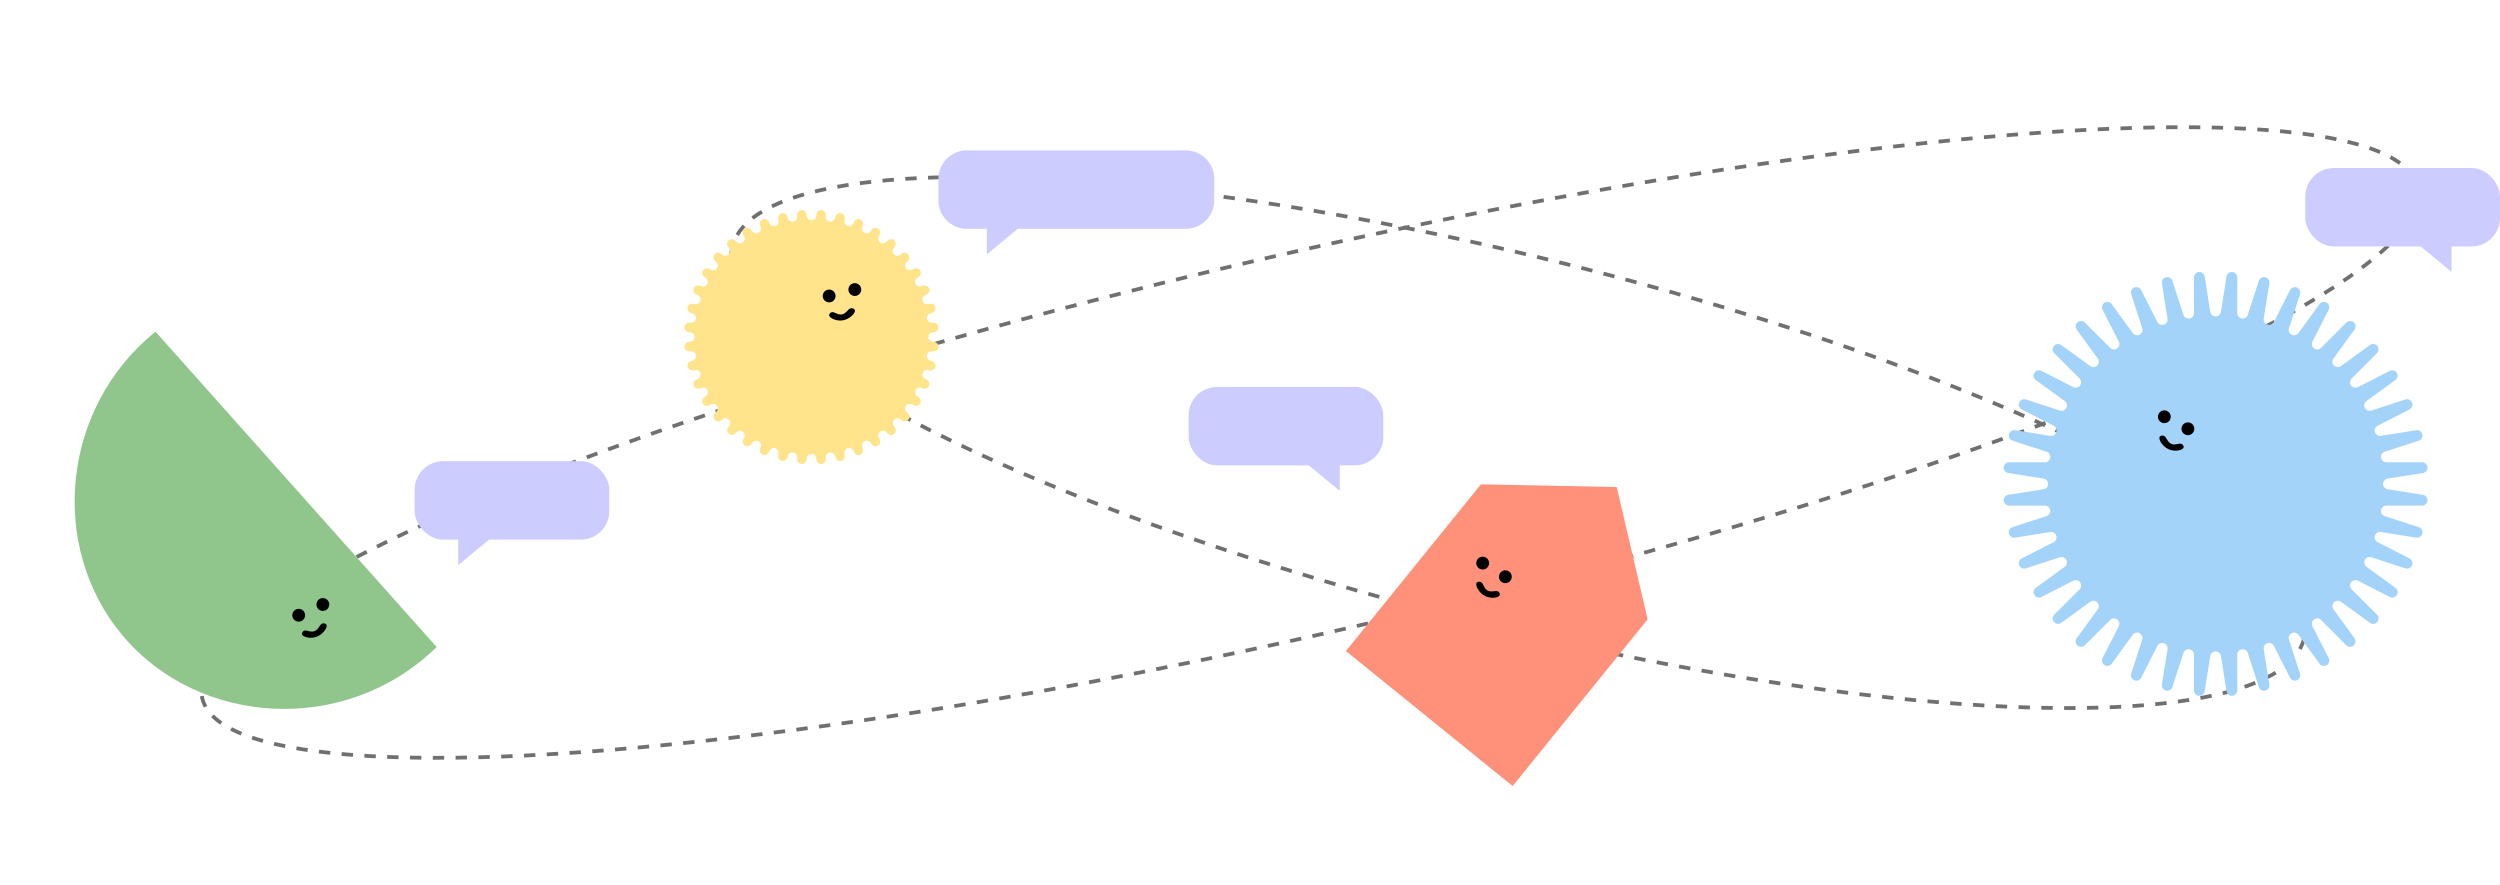 <svg xmlns="http://www.w3.org/2000/svg" width="1315.299" height="465.623" viewBox="0 0 1315.299 465.623">
  <defs>
    <style>
      .cls-1, .cls-8 {
        fill: none;
      }

      .cls-1 {
        stroke: #707070;
        stroke-width: 2px;
        stroke-dasharray: 6;
      }

      .cls-2 {
        fill: #ffe48c;
      }

      .cls-2, .cls-4, .cls-5, .cls-6 {
        isolation: isolate;
      }

      .cls-3 {
        fill: #ccf;
      }

      .cls-4 {
        fill: #a4d3f9;
      }

      .cls-5 {
        fill: #ff917a;
      }

      .cls-6 {
        fill: #90c68c;
      }

      .cls-7 {
        stroke: none;
      }
    </style>
  </defs>
  <g id="Group_2136" data-name="Group 2136" transform="translate(-497.775 -2791.578)">
    <g id="Ellipse_48" data-name="Ellipse 48" class="cls-1" transform="translate(580.56 3061.078) rotate(-13)">
      <ellipse class="cls-7" cx="599.02" cy="100.641" rx="599.02" ry="100.641"/>
      <ellipse class="cls-8" cx="599.02" cy="100.641" rx="598.02" ry="99.641"/>
    </g>
    <g id="Ellipse_14" data-name="Ellipse 14" class="cls-1" transform="translate(905.944 2825.788) rotate(14)">
      <ellipse class="cls-7" cx="427.078" cy="98.198" rx="427.078" ry="98.198"/>
      <ellipse class="cls-8" cx="427.078" cy="98.198" rx="426.078" ry="97.198"/>
    </g>
    <g id="Group_2133" data-name="Group 2133" transform="translate(497.775 2858.707)">
      <g id="Group_2132" data-name="Group 2132" transform="translate(360.123 12)">
        <g id="Group_2098" data-name="Group 2098" transform="translate(0 31.398)">
          <path id="Path_1788" data-name="Path 1788" class="cls-2" d="M1210.67,2740.115l.175-1.11a2.474,2.474,0,0,1,4.918.386v1.124a2.474,2.474,0,0,0,4.827.766l.346-1.07a2.474,2.474,0,0,1,4.8,1.152l-.177,1.111a2.474,2.474,0,0,0,4.648,1.51l.51-1a2.474,2.474,0,0,1,4.558,1.889l-.348,1.069a2.474,2.474,0,0,0,4.354,2.218l.66-.91a2.474,2.474,0,0,1,4.206,2.577l-.51,1a2.474,2.474,0,0,0,3.954,2.872l.795-.795a2.474,2.474,0,0,1,3.75,3.2l-.661.909a2.474,2.474,0,0,0,3.455,3.457l.91-.662a2.474,2.474,0,0,1,3.2,3.751l-.8.794a2.474,2.474,0,0,0,2.872,3.954l1-.511A2.474,2.474,0,0,1,1264.7,2772l-.91.66a2.474,2.474,0,0,0,2.219,4.354l1.069-.347a2.474,2.474,0,0,1,1.887,4.557l-1,.509a2.474,2.474,0,0,0,1.51,4.648l1.111-.176a2.474,2.474,0,0,1,1.152,4.8l-1.069.347a2.473,2.473,0,0,0,.764,4.826h1.124a2.474,2.474,0,0,1,.387,4.917l-1.111.175a2.474,2.474,0,0,0,0,4.888l1.111.175a2.474,2.474,0,0,1-.387,4.917h-1.124a2.474,2.474,0,0,0-.764,4.828l1.069.348a2.474,2.474,0,0,1-1.152,4.8l-1.111-.176a2.474,2.474,0,0,0-1.51,4.648l1,.51a2.474,2.474,0,0,1-1.887,4.557l-1.069-.349a2.474,2.474,0,0,0-2.219,4.354l.91.661a2.474,2.474,0,0,1-2.577,4.206l-1-.512a2.474,2.474,0,0,0-2.872,3.954l.8.794a2.474,2.474,0,0,1-3.2,3.75l-.91-.661a2.473,2.473,0,0,0-3.455,3.455l.661.91a2.474,2.474,0,0,1-3.75,3.2l-.795-.8a2.474,2.474,0,0,0-3.954,2.873l.51,1a2.474,2.474,0,0,1-4.206,2.577l-.66-.91a2.474,2.474,0,0,0-4.354,2.219l.348,1.069a2.474,2.474,0,0,1-4.558,1.887l-.51-1a2.474,2.474,0,0,0-4.648,1.511l.177,1.111a2.474,2.474,0,0,1-4.8,1.151l-.346-1.07a2.474,2.474,0,0,0-4.827.765v1.125a2.474,2.474,0,0,1-4.918.387l-.175-1.11a2.474,2.474,0,0,0-4.888,0l-.175,1.11a2.474,2.474,0,0,1-4.918-.387v-1.125a2.474,2.474,0,0,0-4.827-.765l-.346,1.07a2.474,2.474,0,0,1-4.8-1.151l.177-1.111a2.474,2.474,0,0,0-4.648-1.511l-.51,1a2.474,2.474,0,0,1-4.557-1.887l.348-1.069a2.474,2.474,0,0,0-4.354-2.219l-.661.91a2.474,2.474,0,0,1-4.206-2.577l.512-1a2.474,2.474,0,0,0-3.954-2.873l-.795.8a2.474,2.474,0,0,1-3.75-3.2l.661-.91a2.473,2.473,0,0,0-3.455-3.455l-.91.661a2.474,2.474,0,0,1-3.2-3.75l.8-.794a2.474,2.474,0,0,0-2.872-3.954l-1,.512a2.474,2.474,0,0,1-2.577-4.206l.91-.661a2.474,2.474,0,0,0-2.219-4.354l-1.069.349a2.474,2.474,0,0,1-1.887-4.557l1-.51a2.474,2.474,0,0,0-1.51-4.648l-1.111.176a2.474,2.474,0,0,1-1.151-4.8l1.069-.348a2.474,2.474,0,0,0-.764-4.828H1143.9a2.474,2.474,0,0,1-.387-4.917l1.11-.175a2.474,2.474,0,0,0,0-4.888l-1.11-.175a2.474,2.474,0,0,1,.387-4.917h1.124a2.473,2.473,0,0,0,.764-4.826l-1.069-.347a2.474,2.474,0,0,1,1.151-4.8l1.111.176a2.474,2.474,0,0,0,1.51-4.648l-1-.509a2.474,2.474,0,0,1,1.887-4.557l1.069.347a2.474,2.474,0,0,0,2.219-4.354l-.91-.66a2.474,2.474,0,0,1,2.577-4.206l1,.511a2.474,2.474,0,0,0,2.872-3.954l-.8-.794a2.474,2.474,0,0,1,3.2-3.751l.91.662a2.474,2.474,0,0,0,3.455-3.457l-.661-.909a2.474,2.474,0,0,1,3.75-3.2l.795.795a2.474,2.474,0,0,0,3.954-2.872l-.512-1a2.474,2.474,0,0,1,4.206-2.577l.661.91a2.473,2.473,0,0,0,4.354-2.218l-.348-1.069a2.474,2.474,0,0,1,4.557-1.889l.51,1a2.474,2.474,0,0,0,4.648-1.51l-.177-1.111a2.474,2.474,0,0,1,4.8-1.152l.346,1.07a2.474,2.474,0,0,0,4.827-.766v-1.124a2.474,2.474,0,0,1,4.918-.386l.175,1.11A2.474,2.474,0,0,0,1210.67,2740.115Z" transform="translate(-1141.426 -2736.915)"/>
          <g id="Group_2076" data-name="Group 2076" transform="translate(72.735 38.44)">
            <ellipse id="Ellipse_12" data-name="Ellipse 12" cx="3.375" cy="3.375" rx="3.375" ry="3.375" transform="translate(13.501)"/>
            <ellipse id="Ellipse_13" data-name="Ellipse 13" cx="3.375" cy="3.375" rx="3.375" ry="3.375" transform="translate(0 3.375)"/>
            <path id="Path_1792" data-name="Path 1792" d="M928.419,2731.538c.516,1.522-2.731,4.842-6.414,5.4-3.277.5-7-1.178-7.087-2.7a1.693,1.693,0,0,1,.843-1.35c1.629-1.053,3.367,1.384,5.907.9,2.6-.5,3.3-3.539,5.345-3.207A1.783,1.783,0,0,1,928.419,2731.538Z" transform="translate(-911.542 -2717.362)"/>
          </g>
        </g>
        <g id="Group_2100" data-name="Group 2100" transform="translate(133.601)">
          <path id="Union_4" data-name="Union 4" class="cls-3" d="M25.463,41.26H15a15,15,0,0,1-15-15V15A15,15,0,0,1,15,0H130.125a15,15,0,0,1,15,15V26.259a15,15,0,0,1-15,15H41.73L25.463,54.712Z" transform="translate(0 0)"/>
        </g>
      </g>
      <g id="Group_2129" data-name="Group 2129" transform="translate(1054.191 21.273)">
        <g id="Group_2099" data-name="Group 2099" transform="translate(0 54.714)">
          <path id="Path_1791" data-name="Path 1791" class="cls-4" d="M1457.951,2703.506l2.93-18.555a2.845,2.845,0,0,1,5.655.445l-.009,18.785a2.845,2.845,0,0,0,5.551.879l5.8-17.869a2.845,2.845,0,0,1,5.516,1.324l-2.948,18.552a2.845,2.845,0,0,0,5.346,1.737l8.52-16.742a2.845,2.845,0,0,1,5.241,2.171l-5.813,17.864a2.845,2.845,0,0,0,5.008,2.551l11.034-15.2a2.845,2.845,0,0,1,4.837,2.964l-8.536,16.733a2.845,2.845,0,0,0,4.547,3.3l13.276-13.29a2.845,2.845,0,0,1,4.314,3.684l-11.049,15.193a2.845,2.845,0,0,0,3.974,3.974l15.192-11.049a2.845,2.845,0,0,1,3.684,4.313l-13.29,13.278a2.845,2.845,0,0,0,3.3,4.546l16.733-8.535a2.845,2.845,0,0,1,2.964,4.836l-15.2,11.035a2.845,2.845,0,0,0,2.552,5.007l17.863-5.814a2.845,2.845,0,0,1,2.171,5.242l-16.742,8.52a2.845,2.845,0,0,0,1.736,5.345l18.552-2.948a2.845,2.845,0,0,1,1.325,5.516l-17.869,5.8a2.845,2.845,0,0,0,.879,5.551l18.785-.01a2.845,2.845,0,0,1,.445,5.656l-18.556,2.93a2.845,2.845,0,0,0,0,5.621l18.556,2.929a2.845,2.845,0,0,1-.445,5.656l-18.785-.009a2.844,2.844,0,0,0-.879,5.55l17.869,5.8a2.845,2.845,0,0,1-1.325,5.516l-18.552-2.947a2.844,2.844,0,0,0-1.736,5.344l16.742,8.521a2.845,2.845,0,0,1-2.171,5.241l-17.863-5.814a2.845,2.845,0,0,0-2.552,5.008l15.2,11.034a2.845,2.845,0,0,1-2.964,4.837l-16.733-8.537a2.845,2.845,0,0,0-3.3,4.547l13.29,13.277a2.844,2.844,0,0,1-3.684,4.313l-15.192-11.049a2.846,2.846,0,0,0-3.974,3.976l11.049,15.191a2.845,2.845,0,0,1-4.314,3.684l-13.276-13.29a2.845,2.845,0,0,0-4.547,3.3l8.536,16.733a2.845,2.845,0,0,1-4.837,2.964l-11.034-15.2a2.845,2.845,0,0,0-5.008,2.551l5.813,17.863a2.845,2.845,0,0,1-5.241,2.17l-8.52-16.742a2.845,2.845,0,0,0-5.346,1.738l2.948,18.552a2.845,2.845,0,0,1-5.516,1.324l-5.8-17.868a2.845,2.845,0,0,0-5.551.879l.009,18.785a2.845,2.845,0,0,1-5.655.444l-2.93-18.555a2.845,2.845,0,0,0-5.621,0l-2.93,18.555a2.845,2.845,0,0,1-5.655-.444l.009-18.785a2.845,2.845,0,0,0-5.551-.879l-5.8,17.868a2.845,2.845,0,0,1-5.516-1.324l2.948-18.552a2.845,2.845,0,0,0-5.346-1.738l-8.52,16.742a2.845,2.845,0,0,1-5.241-2.17l5.813-17.863a2.845,2.845,0,0,0-5.007-2.551l-11.034,15.2a2.845,2.845,0,0,1-4.837-2.964l8.536-16.733a2.845,2.845,0,0,0-4.547-3.3l-13.277,13.29a2.845,2.845,0,0,1-4.314-3.684l11.049-15.191a2.845,2.845,0,0,0-3.974-3.976l-15.193,11.049a2.844,2.844,0,0,1-3.683-4.312l13.289-13.277a2.845,2.845,0,0,0-3.3-4.547l-16.733,8.537a2.846,2.846,0,0,1-2.965-4.837l15.2-11.034a2.846,2.846,0,0,0-2.553-5.008l-17.863,5.814a2.845,2.845,0,0,1-2.171-5.241l16.742-8.521a2.844,2.844,0,0,0-1.736-5.344l-18.552,2.947a2.845,2.845,0,0,1-1.325-5.516l17.869-5.8a2.844,2.844,0,0,0-.879-5.55l-18.785.009a2.845,2.845,0,0,1-.445-5.656l18.555-2.929a2.845,2.845,0,0,0,0-5.621l-18.555-2.93a2.845,2.845,0,0,1,.445-5.656l18.785.01a2.845,2.845,0,0,0,.879-5.551l-17.869-5.8a2.845,2.845,0,0,1,1.325-5.516l18.552,2.948a2.845,2.845,0,0,0,1.736-5.345l-16.742-8.52a2.845,2.845,0,0,1,2.171-5.242l17.863,5.814a2.845,2.845,0,0,0,2.553-5.007l-15.2-11.035a2.845,2.845,0,0,1,2.965-4.836l16.733,8.535a2.845,2.845,0,0,0,3.3-4.546l-13.289-13.278a2.844,2.844,0,0,1,3.683-4.312l15.193,11.049a2.845,2.845,0,0,0,3.974-3.974l-11.049-15.193a2.845,2.845,0,0,1,4.314-3.684l13.277,13.29a2.845,2.845,0,0,0,4.547-3.3l-8.536-16.733a2.845,2.845,0,0,1,4.837-2.964l11.034,15.2a2.844,2.844,0,0,0,5.007-2.551l-5.813-17.864a2.845,2.845,0,0,1,5.241-2.171l8.52,16.742a2.845,2.845,0,0,0,5.346-1.737l-2.948-18.552a2.845,2.845,0,0,1,5.516-1.324l5.8,17.869a2.845,2.845,0,0,0,5.551-.879l-.009-18.785a2.845,2.845,0,0,1,5.655-.445l2.93,18.555A2.845,2.845,0,0,0,1457.951,2703.506Z" transform="translate(-1343.655 -2682.549)"/>
          <g id="Group_2077" data-name="Group 2077" transform="translate(81.982 72.099) rotate(13)">
            <ellipse id="Ellipse_12-2" data-name="Ellipse 12" cx="3.375" cy="3.375" rx="3.375" ry="3.375" transform="translate(0 0)"/>
            <ellipse id="Ellipse_13-2" data-name="Ellipse 13" cx="3.375" cy="3.375" rx="3.375" ry="3.375" transform="translate(13.501 3.375)"/>
            <path id="Path_1792-2" data-name="Path 1792" d="M.054.983c-.515,1.522,2.731,4.842,6.414,5.4,3.277.5,7-1.178,7.087-2.7a1.692,1.692,0,0,0-.843-1.35c-1.629-1.054-3.367,1.384-5.906.9C4.2,2.736,3.5-.307,1.461.025A1.783,1.783,0,0,0,.054.983Z" transform="translate(3.321 13.193)"/>
          </g>
        </g>
        <g id="Group_2101" data-name="Group 2101" transform="translate(158.667)">
          <rect id="Rectangle_290" data-name="Rectangle 290" class="cls-3" width="102.441" height="41.261" rx="15" transform="translate(0)"/>
          <path id="Path_1798" data-name="Path 1798" class="cls-3" d="M20.2,16.121,19.919,0H0Z" transform="matrix(1, 0.017, -0.017, 1, 57.062, 38.243)"/>
        </g>
      </g>
      <g id="Group_2130" data-name="Group 2130" transform="translate(625.351 136.452)">
        <g id="Group_2097" data-name="Group 2097" transform="translate(125.239 0) rotate(17)">
          <path id="Path_1790" data-name="Path 1790" class="cls-5" d="M112.869,156.7H0V43.836L56.434,0l56.434,43.836Z" transform="translate(58.703 0) rotate(22)"/>
          <g id="Group_2075" data-name="Group 2075" transform="translate(51.915 76.636)">
            <circle id="Ellipse_12-3" data-name="Ellipse 12" cx="3.375" cy="3.375" r="3.375" transform="translate(0 0)"/>
            <circle id="Ellipse_13-3" data-name="Ellipse 13" cx="3.375" cy="3.375" r="3.375" transform="translate(13.501 3.375)"/>
            <path id="Path_1792-3" data-name="Path 1792" d="M.054.983c-.516,1.522,2.731,4.842,6.414,5.4,3.277.5,7-1.178,7.087-2.7a1.692,1.692,0,0,0-.843-1.35c-1.629-1.053-3.367,1.384-5.906.9C4.2,2.737,3.5-.306,1.461.025A1.782,1.782,0,0,0,.054.983Z" transform="translate(3.321 13.193)"/>
          </g>
        </g>
        <g id="Group_2102" data-name="Group 2102">
          <rect id="Rectangle_290-2" data-name="Rectangle 290" class="cls-3" width="102.441" height="41.261" rx="15"/>
          <path id="Path_1798-2" data-name="Path 1798" class="cls-3" d="M20.2,16.12,19.919,0H0Z" transform="matrix(1, 0.017, -0.017, 1, 59.61, 38.243)"/>
        </g>
      </g>
      <g id="Group_2131" data-name="Group 2131" transform="translate(0 82.5)">
        <g id="Group_2096" data-name="Group 2096" transform="matrix(0.883, -0.469, 0.469, 0.883, 0, 68.285)">
          <path id="Path_1789" data-name="Path 1789" class="cls-6" d="M145.451,215.973C81.375,234.832,15.127,194.33,2.23,132.6-10.109,73.532,29.971,12.169,92.637,0Z"/>
          <g id="Group_2078" data-name="Group 2078" transform="matrix(-0.951, -0.309, 0.309, -0.951, 101.244, 184.658)">
            <ellipse id="Ellipse_12-4" data-name="Ellipse 12" cx="3.375" cy="3.375" rx="3.375" ry="3.375" transform="translate(0 12.915)"/>
            <ellipse id="Ellipse_13-4" data-name="Ellipse 13" cx="3.375" cy="3.375" rx="3.375" ry="3.375" transform="translate(13.501 9.539)"/>
            <path id="Path_1792-4" data-name="Path 1792" d="M.054,5.489C-.461,3.967,2.785.647,6.468.089c3.277-.5,7,1.178,7.087,2.7a1.691,1.691,0,0,1-.843,1.35c-1.629,1.054-3.367-1.384-5.906-.9-2.6.5-3.3,3.539-5.345,3.207A1.783,1.783,0,0,1,.054,5.489Z" transform="translate(3.321 0)"/>
          </g>
        </g>
        <g id="Group_2128" data-name="Group 2128" transform="translate(218.14 93.012)">
          <rect id="Rectangle_290-3" data-name="Rectangle 290" class="cls-3" width="102.441" height="41.261" rx="15"/>
          <path id="Path_1798-3" data-name="Path 1798" class="cls-3" d="M20.2,0l-.281,16.12H0Z" transform="matrix(-1, 0.017, -0.017, -1, 43.113, 54.361)"/>
        </g>
      </g>
    </g>
  </g>
</svg>
